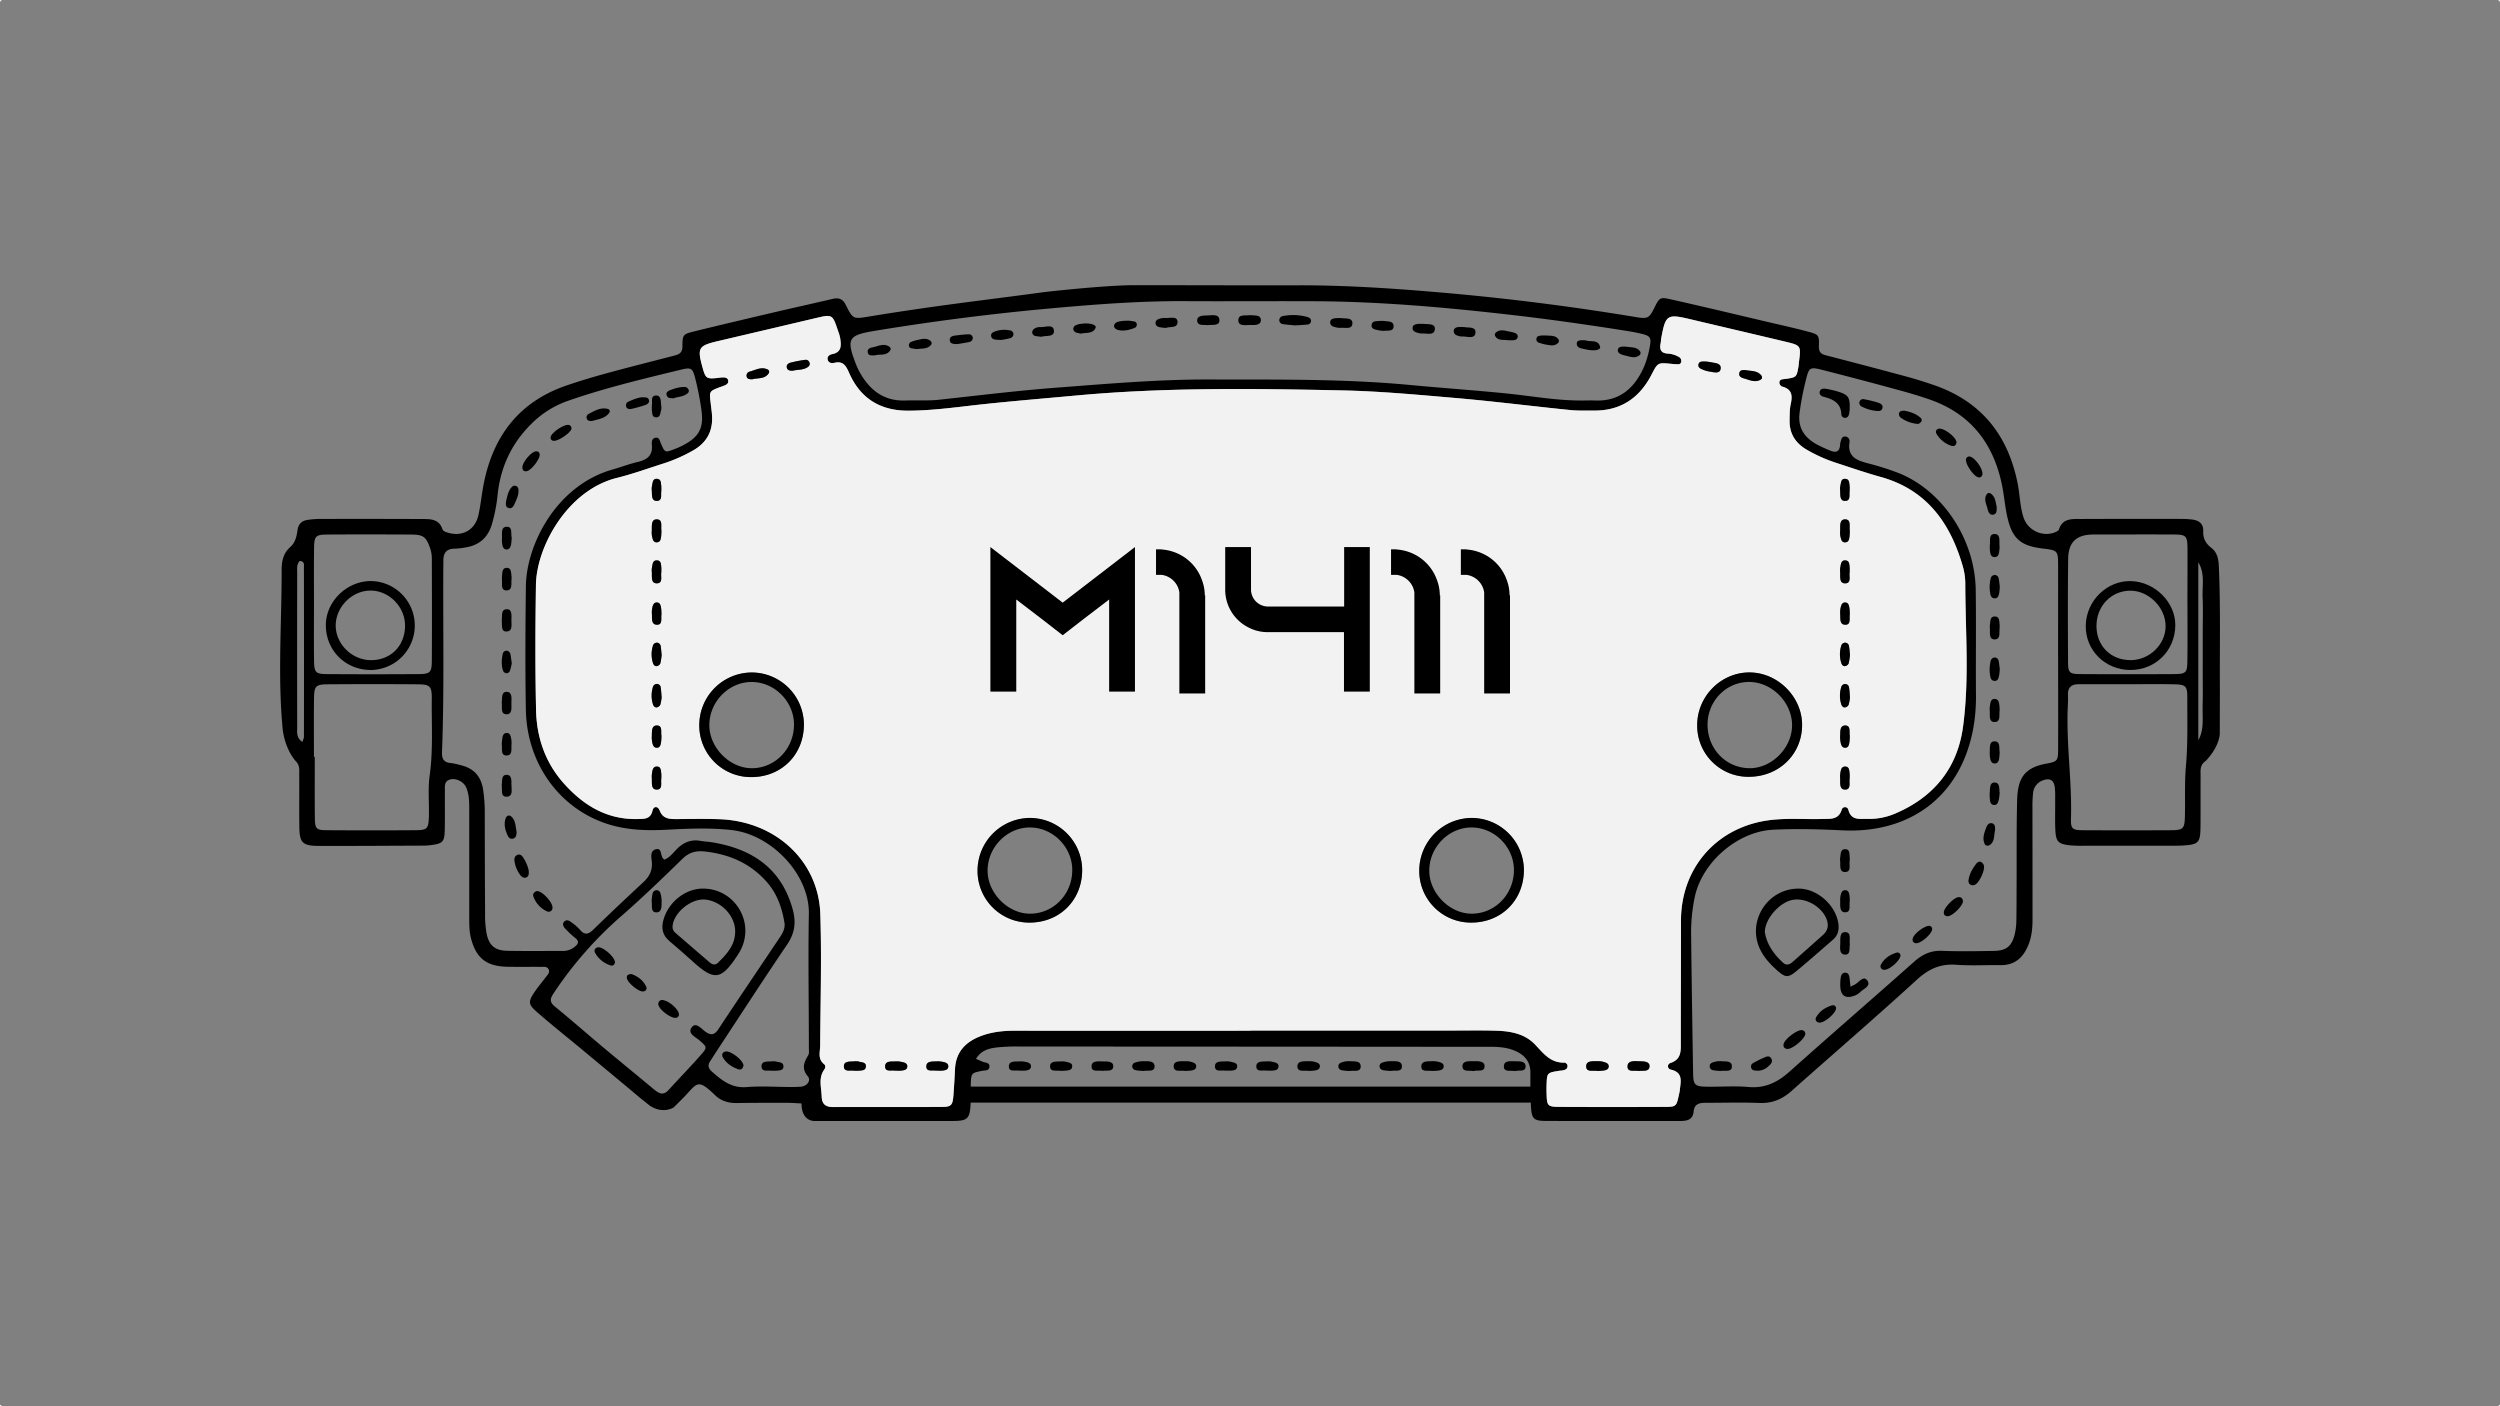 <svg xmlns="http://www.w3.org/2000/svg" viewBox="0 0 1920 1080"><rect x="0" y="0" width="1920" height="1080" fill="#808080" stroke="none"/><defs><style>.cls-1{fill:#f2f2f2;}</style></defs><g id="Capa_2" data-name="Capa 2"><g id="Capa_1-2" data-name="Capa 1"><path d="M1704.87,529.66c-.21-31.66.63-63.32-.82-95-.26-5.62-1.24-10.43-5.86-14-4.17-3.19-6.35-7.26-6.12-12.65.26-6.28-3.7-8.56-9.22-9.09-2.25-.21-4.51-.4-6.76-.4-26,0-52-.07-78,.06-6.68,0-14-.63-16.82,8-.29.86-1.56,1.58-2.54,2-9.63,4.26-21.28-1-24.64-11.11-2.75-8.31-2.78-17.09-4.43-25.59-7.25-37.46-27.91-63.59-64.49-76.17-7.12-2.46-14.33-4.7-21.6-6.67-19.64-5.31-39.32-10.46-59-15.58-4.08-1.07-7.89-1.4-7.66-7.54.32-8.76-.11-9-8.82-11.34-9.81-2.63-19.76-4.8-29.67-7.13-24.93-5.87-49.85-11.84-74.84-17.47-8.85-2-9.08-1.52-13.06,6.48-3.9,7.83-5,8.58-14,7.08q-70.25-11.67-141.17-18.13c-39.43-3.51-78.85-6.39-118.46-6.3-41.85.1-83.7-.09-125.54-.1-23.3,0-69.58,5.33-69.58,5.33-32.12,4.4-64.23,8.17-96.22,12.85-12.67,1.85-25.33,3.77-38,5.88-12.26,2-12.42,2.25-18-8.92-2.31-4.61-5.38-5.71-10.06-4.61-14.67,3.44-29.39,6.68-44.06,10.11-20.55,4.82-41.08,9.64-61.57,14.68-9.34,2.29-9.71,2.51-9.76,11.75,0,5.28-3,6.2-6.86,7.18-17.13,4.44-34.31,8.75-51.39,13.42-10.54,2.88-21,6-31.34,9.57-35.28,12.27-55.2,37.83-62.69,73.74-1.77,8.48-2.5,17.17-4.39,25.61-2.63,11.75-12.77,17.05-24.23,13.25-1.47-.48-2.94-1.09-3.47-2.62-2.74-7.92-9.51-7.6-15.89-7.63q-39.58-.17-79.17-.06a72,72,0,0,0-7.88.66c-4.66.53-7.6,2.92-8.27,7.78s-1.67,9.7-5.64,13.2c-5.24,4.63-6.58,10.67-6.57,17.35.06,41.1-3.15,82.51.87,123.2,2.15,15.79,10,23.87,10,23.87,3.21,3.27,2.61,6.72,2.64,9.81.09,13.57-.09,27.14.08,40.71.15,12.09,2.45,14.48,14.77,14.53,26.75.1,53.52-.11,80.27-.21a48.38,48.38,0,0,0,5.64-.35c9.52-1.18,10.81-2.43,11-12,.19-9.8,0-19.6.1-29.41.05-3.59-.82-7.93,4.38-9.12,4.47-1,10.16,1.85,12.05,6.39,2.21,5.32,2.28,11,2.27,16.69q0,41.83,0,83.67c0,5.27.05,10.54,1.45,15.71,4,14.93,11.82,21.1,27.69,21.44,8.65.19,17.33,0,26,.1,2.16,0,4.88-.48,5.92,2.13,1,2.44-1.06,4.18-2.39,5.94-2.94,3.92-6.15,7.64-8.85,11.73-4.5,6.84-4.51,9,1.79,14.54,11.33,9.93,23.14,19.3,34.74,28.92,15.07,12.52,30.18,25,45.17,37.61l7.07,5.66c10.46,6.91,18.49,1.34,18.49,1.34l7.3-7.3c11-11.29,10.58-15.37,24.64-1.83,4.59,4.4,10.28,5.92,16.62,5.83,12.81-.2,25.63-.18,38.45-.17,3.7,0,7.4.32,11.1.49,0,14.81,10.86,13.46,10.86,13.46H731.45c11.89,0,13.44-1.69,14-13.81,0-.1,0-.2,0-.3h430.2c0,.86.06,1.71.11,2.56.51,9.79,2,11.48,11.35,11.51,34.32.16,68.62,0,102.93.06,5.25,0,10.07-.65,10.66-7.27.57-6.28,4.91-6.72,9.73-6.71,13.57,0,27.17-.43,40.71.12,9.74.41,17.49-2.76,24.62-9.1,32.12-28.53,64.71-56.56,96.4-85.56,9.06-8.3,18.08-12.36,30.25-11.47,11.25.83,22.59.13,33.9.29,10.94.14,17.38-5.63,21.39-15.27,2.67-6.44,3.28-13.1,3.28-19.93q0-43-.06-85.95a88.15,88.15,0,0,1,.52-11.27,11.18,11.18,0,0,1,7.24-9.39c5.43-2.19,8.8-.42,9.42,5.46.45,4.11.23,8.28.27,12.42.05,6.8-.2,13.6.15,20.37.47,8.68,2.23,10.49,10.72,11.48a94.62,94.62,0,0,0,11.3.38q32.79,0,65.6,0c3,0,6,0,9-.11,13.59-.72,14.77-1.89,14.85-15.27.09-12.81,0-25.64.07-38.45,0-3.87-.76-8.21,4-11.33,11.23-12,10.74-21.38,10.74-21.38ZM233.42,565.91c0,1-.59,2-1.18,3.92-4.84-3.4-4-7.46-4-11.07q-.12-59.32,0-118.65c0-3.25-.58-6.77,2-9.32,3.93.41,3.16,3.2,3.16,5.17Q233.54,500.94,233.42,565.91ZM241.21,421c.13-9.36,1.18-10.42,10.5-10.48,21.06-.15,42.14-.1,63.2,0,10.25,0,12.32,1.5,15.58,11a24,24,0,0,1,1.15,7.74c.08,26,.16,51.92,0,77.88-.07,9.44-1.18,10.5-10.44,10.57q-35,.24-70,0c-8.67-.06-9.85-1.23-10-9.81-.23-14.67-.07-29.35-.07-44C241.15,449.61,241,435.31,241.21,421ZM330,595.44c-1.43,10.35-.34,21-.62,31.56-.26,9.51-1.17,10.54-10.4,10.6q-33.86.24-67.72,0c-8.61-.06-9.37-1-9.46-10.09-.16-15.41-.05-30.84-.05-46.26h-.64c0-15-.16-30.1.06-45.14.13-9.21,1.36-10.48,10.58-10.56q34.41-.27,68.85,0c9.7.07,11.1,1.36,11,11.3C331.38,556.37,332.72,575.9,330,595.44ZM672,254.05q67.46-11.12,135.54-17.27c34.12-3.07,68.32-5.69,102.64-5.49,33.17.19,66.34-.1,99.5.06,52,.25,103.78,5,155.42,11,28.8,3.4,57.49,7.52,86.12,12.09,2.6.41,5.18.94,7.76,1.51,8.65,1.89,9.56,3,7.89,11.2a71.56,71.56,0,0,1-4.06,14.09c-7.2,16.55-18.7,27.2-38.06,26.35-3-.14-6,0-9,0-19.67.21-39-3.41-58.45-5.38-24.72-2.51-49.51-4.19-74.23-6.53-51.51-4.87-103.11-4.08-154.7-4.23-39.22-.1-78.22,3.35-117.27,6.3-30.06,2.28-59.93,6-89.85,9.24-8.58.94-17.33.3-26,.6-16.22.55-27-7.71-34.66-21.11a52.27,52.27,0,0,1-3.37-7.14C649.81,259.94,651.45,257.45,672,254.05ZM538.62,809.77c-8.18,9.34-16.85,18.24-25.23,27.42-4.38,4.8-7.93,2.13-11.61-.93-13-10.83-26.17-21.56-39.16-32.43-12.12-10.17-24-20.64-36.25-30.61-4.2-3.42-4.22-5.82-1.3-10.2a293.65,293.65,0,0,1,51.87-59.28c16.18-14.08,31.63-29,47-44,5.38-5.24,10.48-6.65,18.1-5.72,18.4,2.24,34,9,46.47,22.89,8.39,9.35,12.22,20.56,14.09,32.65.21,4.07-1.68,7.33-3.8,10.49-15.73,23.46-31.56,46.87-47.13,70.43-3.08,4.66-5.87,4.8-10.11,1.71-3.06-2.24-7.17-7.55-10.35-3.16-3.43,4.77,3,7.35,6.13,10.11C542.89,804,543.33,804.4,538.62,809.77Zm81.9,17c2.34,2.81-.33,7.3-5.25,7.77-2.63.25-5.28.27-7.9.27-11.32,0-22.7-.86-33.92.07-11.62,1-19.13-5.2-26.82-12-2.72-2.43-3.23-4.84-1.22-7.88,1.89-2.83,3.66-5.72,5.53-8.55,17.82-27.08,35.43-54.3,53.63-81.12,5.83-8.59,6.93-17,4.28-26.73-8.64-31.67-31.1-46.62-61.88-51.69-3-.49-6-.6-9-1.12-6.88-1.23-12.51.9-17.51,5.68-3.21,3.05-5.76,7-10.13,8.69-3.7-1.67-1.35-9-6.27-8-5.41,1.1-3.6,6.86-3.4,10.58.33,6.3-2.19,10.72-6.58,14.8-13,12.07-25.9,24.19-38.57,36.56-3.88,3.78-6.7,4-10.19-.13a34.7,34.7,0,0,0-5.92-5.22c-1.75-1.33-3.92-3.06-6-1s-.47,4.24,1.08,5.86a81.18,81.18,0,0,0,7.47,6.9c2.85,2.35,2.36,4.25-.22,6.34a14.2,14.2,0,0,1-9.3,3.49c-14.33-.06-28.66.17-43-.14-9.23-.2-13.83-4-15.71-13.16a81,81,0,0,1-1.17-15.74c-.18-26-.21-52-.25-78A112.56,112.56,0,0,0,371,606.3c-1.56-10.13-7.21-16.29-17.11-18.63a52.47,52.47,0,0,0-7.73-1.65c-5.37-.42-6.89-3.36-6.7-8.33,1.81-47.45.69-94.93,1-142.41,0-1.51.09-3,.05-4.52-.11-5.84,2.21-9.33,8.56-9.36a54.92,54.92,0,0,0,7.86-.86c10.78-1.56,17.78-7.45,20.87-18a124.45,124.45,0,0,0,4.32-22.15c2.12-21,10.34-39.15,25.31-54.2A74,74,0,0,1,435.74,308c28.51-10,57.85-16.93,87.13-24.07,8-1.95,9.06-1.29,11.09,6.78a214.82,214.82,0,0,1,4.91,25.5c1.57,12.78-2.39,19.55-14,25.63a61.31,61.31,0,0,1-7.22,3.22c-7,2.66-7,2.62-10.16-4.71-.86-2-1.21-4.83-4.26-4.13-2.76.64-2.79,3.5-2.59,5.58.76,8.17-3.8,11.32-10.91,13-6.58,1.56-13,4-19.48,5.85-43,12.28-66,57.58-66.38,89.62-.35,31.67-.57,63.35,0,95,.8,41.2,25.81,75.85,63.11,87.68,14.61,4.64,29.83,5.09,45.26,4.27,16.52-.89,33.31-1.57,49.7.27,30.27,3.37,59.83,33.76,59.27,64.48-.64,34.29,0,68.61,0,102.91,0,1.88.36,4.14-.51,5.57C617.45,816,615.33,820.59,620.52,826.78Zm554.82,7.73H745.55c0-.7,0-1.42,0-2.12.36-8.27.47-8.33,8.8-10,2.13-.43,5.11.08,5.51-2.75.54-3.85-3.25-3.3-5.42-4.3-1.34-.62-2.68-1.16-4.86-2.09,3.92-6.75,10.16-8.12,16.35-8.85a153.19,153.19,0,0,1,18.07-.65q177,.06,354,.22c8.26,0,16.58-.48,24.57,2.67,8.2,3.25,13,8.56,12.79,17.85C1175.33,827.82,1175.32,831.16,1175.34,834.51ZM1291,707.12c0,30.93-.14,61.85-.14,92.77,0,6.86.75,13.72-8,16.56a2.59,2.59,0,0,0,.15,5c10.06,2.23,7.68,9.44,7.07,16.06a29.74,29.74,0,0,1-.67,3.33c-1.88,8.9-2.05,9.26-11,9.3q-40.16.17-80.31,0c-9.6,0-10.08-.73-10.31-10.42-.06-2.27-.06-4.53,0-6.79.35-8.93.42-9,9.51-10.49,1.11-.2,2.28-.12,3.35-.42,1.43-.4,3-.87,3.19-2.72a2.68,2.68,0,0,0-2.46-3.17c-10.84.31-16.17-7.39-22.76-14.19-7.67-7.92-18.44-10-29.19-10.3-10.92-.36-21.86-.15-32.8-.15H960.51v.14q-90.5,0-181,0c-9.14,0-18,.91-26.62,4.26-11.51,4.5-18.81,12.21-19.43,25.17q-.48,10.15-1.24,20.29c-.56,7.38-1.58,8.76-8.76,8.81-27.92.18-55.81,0-83.72.1-5.52,0-8.5-2.23-8.66-7.92-.2-7-2.75-14.26,1.95-20.85,1-1.35,1.15-3.16-.07-4.12-5.2-4.11-3.08-9.49-3.05-14.65.21-33.55,1.19-67.15.1-100.66-1.32-41-34.57-71.46-77.71-72.91-10.92-.37-21.86-.15-32.81-.08-5.49,0-10.43-.24-12.85-6.63-1.26-3.31-4.59-3.6-5.47.12-1.6,6.73-6.36,6.34-11.33,6.47-23.78.61-41.95-10.58-57-27.59-14.12-15.9-20.66-35.18-21.11-56.06-.7-32-.57-64.1-.09-96.14.43-29.26,24.13-72.77,62.26-82.21,12-3,23.79-7.25,35.63-11.06a120.12,120.12,0,0,0,22.75-10c10.61-6,15.46-15.05,14.61-27.16-.25-3.38-.75-6.73-1.13-10.11-.94-8.13-.83-8.31,7.13-11.37a40.93,40.93,0,0,0,4.22-1.56c1.33-.69,2.49-1.71,2.22-3.5s-1.86-2.31-3.31-2.43a24.35,24.35,0,0,0-4.48.38c-8.84.94-9.55.48-11.83-7.63-4.32-15.48-3.39-17.09,11.83-20.66q37.44-8.78,74.83-17.6c13-3.07,13-3.12,17.36,9.93a30.92,30.92,0,0,1,1.58,5.41c.76,5.4,1.38,10.79-6.1,12.26-1.79.35-3.78,1.54-3.57,3.73.29,2.93,3,3.55,5.11,3,6.87-1.71,9.09,2.33,11.43,7.67,8.65,19.67,23.92,29.13,45.49,29.06,19.67-.06,39.06-3,58.52-5.08,23.6-2.48,47.23-4.45,70.87-6.62,67.72-6.22,135.57-5.33,203.4-3.89,29,.61,57.88,3.31,86.79,5.79,29.65,2.55,59.17,6.3,88.77,9.31,6,.6,12,.35,18.08.4,20.64.21,35.06-9.59,44.36-27.63,4.78-9.27,4.81-9.24,14.94-8.28,1.87.17,3.73.35,5.61.34a2.2,2.2,0,0,0,2.27-2.08,4,4,0,0,0-1-3,18.71,18.71,0,0,0-9.55-3.11c-5.22-.42-6.18-3.31-5.33-7.73.28-1.47.3-3,.57-4.48,3.27-17.59,4.53-18.37,22.07-14.22,24.21,5.73,48.43,11.38,72.63,17.15,12.63,3,12.61,3.1,11,15.6-.15,1.12-.19,2.26-.37,3.37-1.37,8.44-1.52,8.62-10.44,9.81-1.91.25-4,.16-4.24,2.6a3.36,3.36,0,0,0,2.55,3.35c7.3,2.09,7.55,7.06,6.16,13.34-.88,4-.79,8.23-.87,12.36-.22,10,4.29,17.34,12.74,22.41a116.07,116.07,0,0,0,23.72,10.58c11.1,3.63,22.17,7.45,33.42,10.57,35,9.71,53.26,34.85,62.91,67.91a48.82,48.82,0,0,1,2.14,13.38c0,36.92,3.23,74-1.76,110.7-4.35,32.05-22.73,54.28-52.64,66.82a50.68,50.68,0,0,1-21,3.87c-5.89-.13-12.27,1.34-14.42-7.07a2.63,2.63,0,0,0-5.1.06c-2.51,7.86-8.71,6.89-14.7,7.06-14.68.44-29.39-1-44,1.39C1317,636.85,1291,667.67,1291,707.12Zm289.64-203.28h0c0,23.76.1,47.5,0,71.25-.06,9.1-.35,9.8-9,11.36-17.77,3.23-22.09,12.12-22.5,28.64-.52,21.09-.3,42.21-.39,63.32-.05,9.42,0,18.85-.17,28.27a49.69,49.69,0,0,1-1.35,11.17c-2.41,9.15-6.5,12.32-16.16,12.45-13.19.21-26.41.46-39.58-.06-8.58-.34-15,2.68-21.31,8.26-31.83,28.29-64.06,56.12-95.81,84.51-9.2,8.23-18.74,12.91-31.47,11.81-10.84-1-21.84,0-32.77-.25-8.45-.18-9.67-1.51-9.82-10.13-.57-35-1.14-70.06-1.51-105.1a132.39,132.39,0,0,1,3-31.43c6.11-26.39,33-49.4,60.08-50.7,17.62-.86,35.31-.38,53,.5,49.6,2.46,90.05-23.61,100.46-77.57a136.94,136.94,0,0,0,2.2-27c-.21-26.75.21-53.52-.19-80.29-.56-38.94-25.87-76.69-59.94-89.83a207.49,207.49,0,0,0-22.62-7.13c-8.61-2.24-16.06-4.92-14.38-16.2a3.64,3.64,0,0,0-2.72-4.38c-3.13-.56-3.51,2.08-4.18,4.18a9.18,9.18,0,0,0-.34,2.23c-.37,5.46-3.39,6.16-7.74,4.27a112.08,112.08,0,0,1-10.25-4.73c-9.33-5.22-14.53-12.59-13.13-24a209.09,209.09,0,0,1,4.63-24.4c2.68-11,3-11.28,13.59-8.58q28.47,7.25,56.82,15c8.36,2.26,16.69,4.69,24.87,7.54,31.41,10.89,49,33.71,55.55,65.62,1.68,8.1,2.29,16.43,4.09,24.5,3.7,16.6,10.16,22.22,26.76,24.27,12.12,1.48,12.23,1.48,12.27,13.66C1580.66,457.86,1580.61,480.85,1580.61,503.84Zm98.15,84.86c-1.12,12.35-.48,24.85-.76,37.27-.24,10.79-1,11.61-11.69,11.65q-32.79.17-65.57,0c-9.32,0-10.51-.8-10.25-9.26.86-29-3.87-57.87-2.4-86.89.13-2.62.14-5.27.07-7.91-.19-5.8,2.86-8.1,8.36-8.08,10.55,0,21.1,0,31.64,0h5.66v0c12.06,0,24.12-.18,36.18.07,8.52.18,9.83,1.39,9.82,10C1679.8,553.31,1680.36,571,1678.76,588.7Zm1.18-125.35h0c0,14.67.15,29.35-.06,44-.12,9.42-1,10.29-10.52,10.35q-35.58.21-71.13,0c-9,0-10-.94-10-9.58-.14-26.33-.24-52.68.1-79,.16-13,6.53-18.62,19.64-18.64,20.32,0,40.64-.1,61,0,10.06.06,10.88.89,11,11C1680.08,435.49,1679.94,449.42,1679.94,463.35Zm11.66,78.8c-.28,8.85,1.35,18-3.33,26.36V431.84c5.25,8.62,2.92,17.91,3.31,26.9.41,9.38.09,18.79.09,28.18V514C1691.67,523.37,1691.89,532.77,1691.6,542.15Z"/><path class="cls-1" d="M1509.31,447.57a48.82,48.82,0,0,0-2.14-13.38c-9.65-33.06-27.89-58.2-62.91-67.91-11.25-3.12-22.32-6.94-33.42-10.57a116.07,116.07,0,0,1-23.72-10.58c-8.45-5.07-13-12.44-12.74-22.41.08-4.13,0-8.38.87-12.36,1.39-6.28,1.14-11.25-6.16-13.34a3.36,3.36,0,0,1-2.55-3.35c.22-2.44,2.33-2.35,4.24-2.6,8.92-1.19,9.07-1.37,10.44-9.81.18-1.11.22-2.25.37-3.37,1.63-12.5,1.65-12.59-11-15.6-24.2-5.77-48.42-11.42-72.63-17.15-17.54-4.15-18.8-3.37-22.07,14.22-.27,1.48-.29,3-.57,4.48-.85,4.42.11,7.31,5.33,7.73a18.71,18.71,0,0,1,9.55,3.11,4,4,0,0,1,1,3,2.2,2.2,0,0,1-2.27,2.08c-1.88,0-3.74-.17-5.61-.34-10.13-1-10.16-1-14.94,8.28-9.3,18-23.72,27.84-44.36,27.63-6-.05-12.11.2-18.08-.4-29.6-3-59.12-6.76-88.77-9.31-28.91-2.48-57.82-5.18-86.79-5.79-67.83-1.44-135.68-2.33-203.4,3.89-23.64,2.17-47.27,4.14-70.87,6.62-19.46,2.05-38.85,5-58.52,5.08-21.57.07-36.84-9.39-45.49-29.06-2.34-5.34-4.56-9.38-11.43-7.67-2.15.54-4.82-.08-5.11-3-.21-2.19,1.78-3.38,3.57-3.73,7.48-1.47,6.86-6.86,6.1-12.26a30.92,30.92,0,0,0-1.58-5.41c-4.37-13.05-4.37-13-17.36-9.93q-37.4,8.83-74.83,17.6c-15.22,3.57-16.15,5.18-11.83,20.66,2.28,8.11,3,8.57,11.83,7.63a24.35,24.35,0,0,1,4.48-.38c1.45.12,3,.53,3.31,2.43s-.89,2.81-2.22,3.5a40.93,40.93,0,0,1-4.22,1.56c-8,3.06-8.07,3.24-7.13,11.37.38,3.38.88,6.73,1.13,10.11.85,12.11-4,21.12-14.61,27.16a120.12,120.12,0,0,1-22.75,10C497.64,359.74,485.9,364,473.85,367c-38.13,9.44-61.83,52.95-62.26,82.21-.48,32-.61,64.11.09,96.14.45,20.88,7,40.16,21.11,56.06,15.09,17,33.26,28.2,57,27.59,5-.13,9.73.26,11.33-6.47.88-3.72,4.21-3.43,5.47-.12,2.42,6.39,7.36,6.66,12.85,6.63,10.95-.07,21.89-.29,32.81.08C595.43,630.56,628.68,661,630,702c1.09,33.51.11,67.11-.1,100.66,0,5.16-2.15,10.54,3.05,14.65,1.22,1,1,2.77.07,4.12-4.7,6.59-2.15,13.81-1.95,20.85.16,5.69,3.14,7.94,8.66,7.92,27.91-.07,55.8.08,83.72-.1,7.18,0,8.2-1.43,8.76-8.81q.75-10.14,1.24-20.29c.62-13,7.92-20.67,19.43-25.17,8.57-3.35,17.48-4.27,26.62-4.26q90.51.12,181,0v-.14h156.11c10.94,0,21.88-.21,32.8.15,10.75.34,21.52,2.38,29.19,10.3,6.59,6.8,11.92,14.5,22.76,14.19a2.68,2.68,0,0,1,2.46,3.17c-.23,1.85-1.76,2.32-3.19,2.72-1.07.3-2.24.22-3.35.42-9.09,1.49-9.16,1.56-9.51,10.49-.08,2.26-.08,4.52,0,6.79.23,9.69.71,10.38,10.31,10.42q40.14.2,80.31,0c8.95,0,9.12-.4,11-9.3a29.74,29.74,0,0,0,.67-3.33c.61-6.62,3-13.83-7.07-16.06a2.59,2.59,0,0,1-.15-5c8.75-2.84,8-9.7,8-16.56,0-30.92.15-61.84.14-92.77,0-39.45,26-70.27,64.72-76.72,14.64-2.43,29.35-.95,44-1.39,6-.17,12.19.8,14.7-7.06a2.63,2.63,0,0,1,5.1-.06c2.15,8.41,8.53,6.94,14.42,7.07a50.68,50.68,0,0,0,21-3.87c29.91-12.54,48.29-34.77,52.64-66.82C1512.54,521.54,1509.36,484.49,1509.31,447.57ZM504.78,479.78c-5,.1-3.81-5.18-4.15-8.6a16.3,16.3,0,0,1,.36-4.39c.33-1.86,1.05-3.93,3.1-4.08,2.86-.21,3.35,2.28,3.66,4.49.2,1.46.2,2.95.28,4.42C507.46,474.64,509.11,479.69,504.78,479.78ZM508,407.66c-.09,1.61-.09,3.09-.27,4.55-.23,1.85-.58,3.88-2.79,4.24-3,.49-3.58-1.93-4.06-4.08a15.1,15.1,0,0,1-.34-4.39c.28-3.51-.85-9.05,3.74-9.11C509.39,398.8,507.33,404.47,508,407.66Zm-7.28-34.54c.56-2.42.41-5.86,4.2-5.33,2.75.37,2.64,3.25,2.9,5.43a41.47,41.47,0,0,1,0,4.15c-.46,2.32,1.09,7.38-3.57,7.33-4.3-.06-3.43-5-3.74-8.21A10.58,10.58,0,0,1,500.76,373.12Zm0,62.53c.49-2.47.53-5.7,4.21-5.27,2.8.34,2.69,3.11,2.92,5.27.11,1.11,0,2.23,0,4.12-.63,2.52,1.63,8.23-3.52,8.23-4.77,0-3.44-5.55-3.8-9A11.57,11.57,0,0,1,500.75,435.65Zm7.14,162.61c-.57,2.54,1.45,8.25-3.63,8.13-4.61-.1-3.36-5.64-3.68-9.15a14.26,14.26,0,0,1,.17-3.32c.32-2.21.65-4.94,3.24-5.18,3.64-.35,3.6,2.88,3.88,5.41C508,595.25,507.89,596.37,507.89,598.26Zm-.14-28.55c-.32,2.24-.73,4.82-3.74,4.52-2.1-.23-2.73-2.38-3.07-4.26a18.86,18.86,0,0,1-.34-4.49c.23-3.26-.48-8.16,3.72-8.3,4.76-.13,3.09,5,3.71,8C508,566.71,508,568.23,507.75,569.71Zm-.62-28.54a3.8,3.8,0,0,1-2.32,2c-1.67.49-2.79-.69-3.3-2.15a22,22,0,0,1-.14-13.07,3.21,3.21,0,0,1,3.07-2.68,3,3,0,0,1,3,2.77c.39,2.53.51,5.13.72,7.59A33.23,33.23,0,0,1,507.13,541.17Zm0-31.7a3.67,3.67,0,0,1-2.28,2c-1.69.52-2.82-.68-3.32-2.13a22.06,22.06,0,0,1-.18-13.07,3.24,3.24,0,0,1,3.07-2.7,3.07,3.07,0,0,1,3,2.75c.38,2.17.48,4.39.72,6.8A47.6,47.6,0,0,1,507.13,509.47Zm68.61-224.06c4.52-1.21,8.9-4,13.82-1.63a1.93,1.93,0,0,1,.86,2.81c-3.09,4.81-8.5,3.48-12.59,4.7-2.3,0-4.24-.19-4.46-2.58A3.09,3.09,0,0,1,575.74,285.41Zm1.68,311.39a39.64,39.64,0,0,1-40.36-39.91,40.16,40.16,0,1,1,80.32-.24C617.27,579.55,600.27,596.63,577.42,596.8Zm42.36-314.52c-3.37,2-7.31,1.5-10.85,2.41-2,0-4,0-4.61-2.29s1.29-3.48,3.06-3.95a98.16,98.16,0,0,1,11-2.09,3,3,0,0,1,3.37,2.33C622.22,280.48,621.1,281.53,619.78,282.28Zm45.16,537.24c-.41,2.78-3.28,2.54-5.45,2.77-1.11.11-2.24,0-4,0-2.37-.51-7.45,1.28-7.37-3.45.07-4.21,5-3.41,8.2-3.74a9.37,9.37,0,0,1,3.34.22C662,816,665.51,815.73,664.94,819.52Zm27.18,2.7c-1.47.15-3,0-5.4,0-2.06-.49-7.19,1.36-6.92-3.54.23-4.16,5.12-3.3,8.34-3.54a17.75,17.75,0,0,1,4.45.45c1.87.35,4.07,1,4.2,3C697,821.61,694.38,822,692.12,822.22Zm31.57,0c-1.47.13-3,0-5.29,0-2.12-.52-7.21,1.31-6.95-3.52.21-4.07,5.07-3.34,8.28-3.58a18,18,0,0,1,4.42.42c1.86.34,4,1,4.13,3.07C728.47,821.56,726,822,723.69,822.22Zm67.44-113.68a39.64,39.64,0,0,1-40.36-39.91,40.16,40.16,0,1,1,80.32-.24C831,691.28,814,708.36,791.13,708.54Zm339.2,0A39.64,39.64,0,0,1,1090,668.63a40.16,40.16,0,1,1,80.32-.24C1170.18,691.28,1153.18,708.36,1130.33,708.54Zm101.2,113.63c-1.46.21-3,.24-4.53.35-3.18-.8-8.91,1.44-8.76-3.79.12-4.49,5.61-3.57,9.19-3.73a14.32,14.32,0,0,1,4.38.62c1.75.5,3.77,1.21,3.68,3.45S1233.42,821.91,1231.53,822.17Zm35.29-3c-.31,4.21-5.16,2.83-8.43,3.34-3-.84-8.79,1.52-8.43-3.91.28-4.3,5.73-3.68,9.29-3.55C1262.37,815.16,1267.14,815,1266.82,819.17Zm69.08-533c.67-2.14,2.82-2,5.09-1.84,3.89.81,8.73.14,11.82,4.24a2,2,0,0,1-.47,2.92c-4.4,2.66-8.63.34-12.84-.8C1337.3,290.07,1335,289,1335.9,286.13Zm-31.42-6.49c.63-2.34,2.81-2,4.61-2.05a30.79,30.79,0,0,1,4.43.48c3.4.83,8.83.58,7.86,5.51-.74,3.77-5.57,2.14-8.71,1.72a23.14,23.14,0,0,1-5.32-1.62C1305.59,283,1303.86,281.91,1304.48,279.64Zm38.15,316.93A39.24,39.24,0,0,1,1303.45,557c0-22.54,18.82-41.12,41.13-40.52,21.24.56,39.36,19,39.43,40.14C1384.08,579.37,1366,596.8,1342.63,596.57Zm74.79-116.79c-5,.1-3.81-5.18-4.16-8.6a16.3,16.3,0,0,1,.36-4.39c.34-1.86,1.05-3.93,3.1-4.08,2.86-.21,3.35,2.28,3.66,4.49.2,1.46.2,2.95.29,4.42C1420.09,474.64,1421.75,479.69,1417.42,479.78Zm3.25-72.12c-.09,1.61-.09,3.09-.27,4.55-.23,1.85-.57,3.88-2.77,4.24-3,.49-3.6-1.93-4.08-4.08a14.76,14.76,0,0,1-.33-4.39c.28-3.51-.86-9.05,3.73-9.11C1422,398.8,1420,404.47,1420.67,407.66Zm-7.28-34.54c.57-2.42.42-5.86,4.2-5.33,2.75.37,2.64,3.25,2.91,5.43.13,1.11,0,2.25,0,4.15-.46,2.32,1.09,7.38-3.56,7.33-4.31-.06-3.44-5-3.74-8.21A10.88,10.88,0,0,1,1413.39,373.12Zm0,62.53c.5-2.47.55-5.7,4.21-5.27,2.8.34,2.7,3.11,2.92,5.27.12,1.11,0,2.23,0,4.12-.64,2.52,1.64,8.23-3.51,8.23-4.79,0-3.46-5.55-3.82-9A11.57,11.57,0,0,1,1413.38,435.65Zm7.14,162.61c-.57,2.54,1.45,8.25-3.63,8.13-4.61-.1-3.36-5.64-3.68-9.15a14.26,14.26,0,0,1,.17-3.32c.32-2.21.65-4.94,3.24-5.18,3.65-.35,3.6,2.88,3.88,5.41C1420.63,595.25,1420.52,596.37,1420.52,598.26Zm-.14-28.55c-.32,2.24-.73,4.82-3.74,4.52-2.1-.23-2.73-2.38-3.05-4.26a18.87,18.87,0,0,1-.36-4.49c.24-3.26-.48-8.16,3.72-8.3,4.76-.13,3.09,5,3.72,8C1420.58,566.71,1420.59,568.23,1420.38,569.71Zm-.61-28.54a3.83,3.83,0,0,1-2.31,2c-1.69.49-2.81-.69-3.32-2.15A22.06,22.06,0,0,1,1414,528a3.22,3.22,0,0,1,3.08-2.68,3.06,3.06,0,0,1,3,2.77c.4,2.53.5,5.13.72,7.59A35.41,35.41,0,0,1,1419.77,541.17Zm0-31.7a3.71,3.71,0,0,1-2.29,2c-1.69.52-2.81-.68-3.32-2.13a22.06,22.06,0,0,1-.18-13.07,3.24,3.24,0,0,1,3.07-2.7,3.07,3.07,0,0,1,3,2.75c.38,2.17.49,4.39.73,6.8A51.09,51.09,0,0,1,1419.77,509.47Z"/><path d="M1266.82,819.17c-.31,4.21-5.16,2.83-8.43,3.34-3-.84-8.79,1.52-8.43-3.91.28-4.3,5.73-3.68,9.29-3.55C1262.37,815.16,1267.14,815,1266.82,819.17Z"/><path d="M728.28,818.63c.19,2.93-2.32,3.37-4.59,3.59-1.47.13-3,0-5.29,0-2.12-.52-7.21,1.31-6.95-3.52.21-4.07,5.07-3.34,8.28-3.58a18,18,0,0,1,4.42.42C726,815.9,728.14,816.55,728.28,818.63Z"/><path d="M692.12,822.22c-1.47.15-3,0-5.4,0-2.06-.49-7.19,1.36-6.92-3.54.23-4.16,5.12-3.3,8.34-3.54a17.75,17.75,0,0,1,4.45.45c1.87.35,4.07,1,4.2,3C697,821.61,694.38,822,692.12,822.22Z"/><path d="M664.94,819.52c-.41,2.78-3.28,2.54-5.45,2.77-1.11.11-2.24,0-4,0-2.37-.51-7.45,1.28-7.37-3.45.07-4.21,5-3.41,8.2-3.74a9.37,9.37,0,0,1,3.34.22C662,816,665.51,815.73,664.94,819.52Z"/><path d="M1235.49,819.07c-.1,2.23-2.07,2.84-4,3.1-1.46.21-3,.24-4.53.35-3.18-.8-8.91,1.44-8.76-3.79.12-4.49,5.61-3.57,9.19-3.73a14.32,14.32,0,0,1,4.38.62C1233.56,816.12,1235.58,816.83,1235.49,819.07Z"/><path d="M1352.34,291.45c-4.4,2.66-8.63.34-12.84-.8-2.2-.58-4.5-1.65-3.6-4.52.67-2.14,2.82-2,5.09-1.84,3.89.81,8.73.14,11.82,4.24A2,2,0,0,1,1352.34,291.45Z"/><path d="M619.78,282.28c-3.37,2-7.31,1.5-10.85,2.41-2,0-4,0-4.61-2.29s1.29-3.48,3.06-3.95a98.16,98.16,0,0,1,11-2.09,3,3,0,0,1,3.37,2.33C622.22,280.48,621.1,281.53,619.78,282.28Z"/><path d="M1420.78,535.63a35.41,35.41,0,0,1-1,5.54,3.83,3.83,0,0,1-2.31,2c-1.69.49-2.81-.69-3.32-2.15A22.06,22.06,0,0,1,1414,528a3.22,3.22,0,0,1,3.08-2.68,3.06,3.06,0,0,1,3,2.77C1420.46,530.57,1420.56,533.17,1420.78,535.63Z"/><path d="M1420.67,407.66c-.09,1.61-.09,3.09-.27,4.55-.23,1.85-.57,3.88-2.77,4.24-3,.49-3.6-1.93-4.08-4.08a14.76,14.76,0,0,1-.33-4.39c.28-3.51-.86-9.05,3.73-9.11C1422,398.8,1420,404.47,1420.67,407.66Z"/><path d="M1417.42,479.78c-5,.1-3.81-5.18-4.16-8.6a16.3,16.3,0,0,1,.36-4.39c.34-1.86,1.05-3.93,3.1-4.08,2.86-.21,3.35,2.28,3.66,4.49.2,1.46.2,2.95.29,4.42C1420.09,474.64,1421.75,479.69,1417.42,479.78Z"/><path d="M1420.52,598.26c-.57,2.54,1.45,8.25-3.63,8.13-4.61-.1-3.36-5.64-3.68-9.15a14.26,14.26,0,0,1,.17-3.32c.32-2.21.65-4.94,3.24-5.18,3.65-.35,3.6,2.88,3.88,5.41C1420.63,595.25,1420.52,596.37,1420.52,598.26Z"/><path d="M1420.78,503.13a51.09,51.09,0,0,1-1,6.34,3.71,3.71,0,0,1-2.29,2c-1.69.52-2.81-.68-3.32-2.13a22.06,22.06,0,0,1-.18-13.07,3.24,3.24,0,0,1,3.07-2.7,3.07,3.07,0,0,1,3,2.75C1420.43,498.5,1420.54,500.72,1420.78,503.13Z"/><path d="M1420.54,439.77c-.64,2.52,1.64,8.23-3.51,8.23-4.79,0-3.46-5.55-3.82-9a11.57,11.57,0,0,1,.17-3.32c.5-2.47.55-5.7,4.21-5.27,2.8.34,2.7,3.11,2.92,5.27C1420.63,436.76,1420.54,437.88,1420.54,439.77Z"/><path d="M1420.67,565.15c-.09,1.56-.08,3.08-.29,4.56-.32,2.24-.73,4.82-3.74,4.52-2.1-.23-2.73-2.38-3.05-4.26a18.87,18.87,0,0,1-.36-4.49c.24-3.26-.48-8.16,3.72-8.3C1421.71,557.05,1420,562.14,1420.67,565.15Z"/><path d="M1420.52,377.37c-.46,2.32,1.09,7.38-3.56,7.33-4.31-.06-3.44-5-3.74-8.21a10.88,10.88,0,0,1,.17-3.37c.57-2.42.42-5.86,4.2-5.33,2.75.37,2.64,3.25,2.91,5.43C1420.63,374.33,1420.52,375.47,1420.52,377.37Z"/><path d="M508.14,535.63a33.23,33.23,0,0,1-1,5.54,3.8,3.8,0,0,1-2.32,2c-1.67.49-2.79-.69-3.3-2.15a22,22,0,0,1-.14-13.07,3.21,3.21,0,0,1,3.07-2.68,3,3,0,0,1,3,2.77C507.81,530.57,507.93,533.17,508.14,535.63Z"/><path d="M508,407.66c-.09,1.61-.09,3.09-.27,4.55-.23,1.85-.58,3.88-2.79,4.24-3,.49-3.58-1.93-4.06-4.08a15.1,15.1,0,0,1-.34-4.39c.28-3.51-.85-9.05,3.74-9.11C509.39,398.8,507.33,404.47,508,407.66Z"/><path d="M504.78,479.78c-5,.1-3.81-5.18-4.15-8.6a16.3,16.3,0,0,1,.36-4.39c.33-1.86,1.05-3.93,3.1-4.08,2.86-.21,3.35,2.28,3.66,4.49.2,1.46.2,2.95.28,4.42C507.46,474.64,509.11,479.69,504.78,479.78Z"/><path d="M507.89,598.26c-.57,2.54,1.45,8.25-3.63,8.13-4.61-.1-3.36-5.64-3.68-9.15a14.26,14.26,0,0,1,.17-3.32c.32-2.21.65-4.94,3.24-5.18,3.64-.35,3.6,2.88,3.88,5.41C508,595.25,507.89,596.37,507.89,598.26Z"/><path d="M508.14,503.13a47.6,47.6,0,0,1-1,6.34,3.67,3.67,0,0,1-2.28,2c-1.69.52-2.82-.68-3.32-2.13a22.06,22.06,0,0,1-.18-13.07,3.24,3.24,0,0,1,3.07-2.7,3.07,3.07,0,0,1,3,2.75C507.8,498.5,507.9,500.72,508.14,503.13Z"/><path d="M507.9,439.77c-.63,2.52,1.63,8.23-3.52,8.23-4.77,0-3.44-5.55-3.8-9a11.57,11.57,0,0,1,.17-3.32c.49-2.47.53-5.7,4.21-5.27,2.8.34,2.69,3.11,2.92,5.27C508,436.76,507.9,437.88,507.9,439.77Z"/><path d="M508,565.15c-.08,1.56-.07,3.08-.28,4.56-.32,2.24-.73,4.82-3.74,4.52-2.1-.23-2.73-2.38-3.07-4.26a18.86,18.86,0,0,1-.34-4.49c.23-3.26-.48-8.16,3.72-8.3C509.08,557.05,507.41,562.14,508,565.15Z"/><path d="M507.89,377.37c-.46,2.32,1.09,7.38-3.57,7.33-4.3-.06-3.43-5-3.74-8.21a10.58,10.58,0,0,1,.18-3.37c.56-2.42.41-5.86,4.2-5.33,2.75.37,2.64,3.25,2.9,5.43A41.47,41.47,0,0,1,507.89,377.37Z"/><path d="M1321.38,283.58c-.74,3.77-5.57,2.14-8.71,1.72a23.14,23.14,0,0,1-5.32-1.62c-1.76-.7-3.49-1.77-2.87-4s2.81-2,4.61-2.05a30.79,30.79,0,0,1,4.43.48C1316.92,278.9,1322.35,278.65,1321.38,283.58Z"/><path d="M590.42,286.59c-3.09,4.81-8.5,3.48-12.59,4.7-2.3,0-4.24-.19-4.46-2.58a3.09,3.09,0,0,1,2.37-3.3c4.52-1.21,8.9-4,13.82-1.63A1.93,1.93,0,0,1,590.42,286.59Z"/><path d="M877.36,815a18.25,18.25,0,0,0-5.38,1,3,3,0,0,0-2.43,3.18c.16,1.74,1.49,2.51,3,2.78,1.8.34,3.66.38,5.5.55,3.28-.75,9,1.18,8.64-3.95C886.41,814.34,880.93,815.08,877.36,815Z"/><path d="M847,815.19c-3.45,0-8.87-1-8.67,4.14.16,4.29,5.33,2.48,8.41,3.1,3.08-.59,8.12,1,8.25-3.44C855.06,814.82,850.12,815.17,847,815.19Z"/><path d="M819.18,815.59a13.86,13.86,0,0,0-4.44-.43c-3.22.25-8.14-.54-8.27,3.63-.14,4.76,4.95,3,7.9,3.65,1.58-.08,3.09-.06,4.57-.23,1.85-.21,4-.4,4.43-2.62C824,816.47,821.26,816.13,819.18,815.59Z"/><path d="M787.64,815.55a18.1,18.1,0,0,0-4.45-.42c-3.23.24-8.11-.56-8.37,3.54-.31,4.92,4.81,3.07,6.87,3.57,2.41,0,3.92.12,5.4,0,2.28-.21,4.85-.67,4.71-3.57C791.71,816.59,789.53,815.89,787.64,815.55Z"/><path d="M1131,815c-3.15,0-7.91-.3-7.83,3.94.08,4.58,5,2.93,8.54,3.66,2.68-1.14,8.51,1.25,8.44-3.83C1140.11,814.49,1134.59,815,1131,815Z"/><path d="M1104.65,815.49a15.32,15.32,0,0,0-4.39-.51c-3.47.3-8.72-.66-8.68,4.21,0,4.34,5.11,2.75,8.14,3.31,1.5-.07,3-.07,4.45-.24,2.25-.27,4.73-.78,4.56-3.63C1108.61,816.59,1106.49,815.87,1104.65,815.49Z"/><path d="M1067.31,815a18.2,18.2,0,0,0-5.41,1,2.91,2.91,0,0,0-2.38,3.21c.2,1.74,1.57,2.48,3,2.75a55.77,55.77,0,0,0,5.55.55c3.23-.8,9,1.28,8.58-4C1076.39,814.32,1070.9,815.07,1067.31,815Z"/><path d="M1036.66,815a15.77,15.77,0,0,0-5.48.66c-1.78.47-3.55,1.33-3.3,3.71.19,1.8,1.66,2.42,3.1,2.69a51.2,51.2,0,0,0,5.41.48c3.22-.55,8.25,1,8.6-3C1045.42,814.35,1040.08,815.31,1036.66,815Z"/><path d="M1010,815.6a13.82,13.82,0,0,0-4.37-.6c-3.57.17-9.06-.65-9.2,3.72-.17,5.19,5.54,3,8.75,3.79,1.56-.12,3-.15,4.5-.36,1.89-.28,3.84-.91,4-3.11S1011.79,816.1,1010,815.6Z"/><path d="M977.61,815.56a13.77,13.77,0,0,0-4.47-.44c-3.24.25-8.18-.47-8.29,3.69-.13,4.79,5,2.93,7.07,3.41,2.47,0,4,.11,5.47,0,1.85-.17,4-.36,4.44-2.61C982.39,816.45,979.69,816.1,977.61,815.56Z"/><path d="M1163.73,815.06c-3.49,0-8.88-.93-8.76,4.18.11,4.4,5.27,2.68,8.9,3.37,2.42-1.06,7.6,1.12,7.78-3.54C1171.81,814.81,1166.92,815.06,1163.73,815.06Z"/><path d="M915,815.58a14.65,14.65,0,0,0-4.4-.6c-3.58.17-9.11-.65-9.2,3.79-.1,5.14,5.63,3,8.86,3.75,1.58-.12,3.07-.15,4.53-.35,1.92-.26,3.86-.93,3.92-3.15S916.75,816.06,915,815.58Z"/><path d="M945.86,815.59a14.07,14.07,0,0,0-4.47-.46c-3.25.22-8.19-.49-8.3,3.66-.14,4.78,5,3,7.08,3.44,2.45,0,4,.11,5.46,0,1.85-.17,4-.36,4.45-2.6C950.65,816.46,947.94,816.13,945.86,815.59Z"/><path d="M1381.72,682.44c-24.58-.27-40.76,25.77-29.54,47.51,3.15,6.12,7.74,11,12.83,15.51,6.18,5.42,8.29,5.61,14.58.41,9.53-7.88,18.77-16.12,28.14-24.19,3.77-3.25,4.79-7.32,4.17-12.15C1410.06,695.39,1395.9,682.59,1381.72,682.44Zm18.51,35.46c-7.83,7.05-15.77,14-23.67,21-2.19,1.93-4.63,2.76-7.07.57-7.47-6.73-12.82-14.7-14.13-23.73.22-10.51,11.75-23.06,21.6-24.7s21.83,5,25.74,14.54C1404.62,710.19,1404,714.46,1400.23,717.9Z"/><path d="M1424.58,756.1c-.64.35-1.31.64-3.41,1.68-.3-2.76-.49-4.56-.69-6.37-.26-2.39-1-4.7-3.87-4.37-2,.24-2.83,2.36-3,4.25a35,35,0,0,0-.15,7.78c.74,5.61,3.93,7.67,9.42,6.06a13.72,13.72,0,0,0,5.78-3.18c2.59-2.62,8.8-4.82,5.21-9.2C1431,749.2,1427.61,754.42,1424.58,756.1Z"/><path d="M1412.18,300.92a68.71,68.71,0,0,0-9.85-2.3c-1.8-.31-4-.3-4.72,1.89s1,3.7,2.78,4.16c7.32,1.91,13.49,4.69,13.77,13.7a2.8,2.8,0,0,0,3.17,2.52c1.66-.17,2.5-1.52,2.78-3.09s.39-3,.45-3.43C1420.85,305.29,1419.66,303.38,1412.18,300.92Z"/><path d="M1521.86,662.25c-1.46-1.06-3-.25-3.92.87-3,3.79-5.46,8-6.11,12.86-.28,2.09.76,3.52,3,3.95a8.18,8.18,0,0,0,2.09-.5c3.2-1.7,7.52-10.84,6.76-14.56A4.79,4.79,0,0,0,1521.86,662.25Z"/><path d="M1383.65,791.14c-3.58-.23-12.77,6.72-13.78,10.44-.6,2.2.44,3.76,2.63,4,4,.43,13.79-7.86,14-11.59A2.82,2.82,0,0,0,1383.65,791.14Z"/><path d="M1504.09,689c-3.42.24-10.94,7.86-11.24,11.43-.19,2.21,1.1,3.49,3.36,3.2,3.76-.47,11.09-7.9,11.36-11.33C1507.45,690.08,1506.28,688.81,1504.09,689Z"/><path d="M1488.46,329.38a2.45,2.45,0,0,0-1.34,3.61,20.9,20.9,0,0,0,11.72,9.44c2.05.63,3.48-.53,3.75-2.69C1502.35,335.47,1492.07,327.9,1488.46,329.38Z"/><path d="M1531.88,504.94a3.36,3.36,0,0,0-3.06,2.78,28,28,0,0,0-.41,11c.23,1.88.82,3.9,3,4.18,3,.39,3.48-2.12,3.94-4.27a44.83,44.83,0,0,0,.47-4.91c-.23-1.73-.42-3.94-.84-6.1A3.16,3.16,0,0,0,1531.88,504.94Z"/><path d="M1529.33,632.2c-2.06-.21-3.28,1.61-3.95,3.46-1.52,4.24-3.3,8.54-.87,13a3.12,3.12,0,0,0,2.94.71c4.82-2.62,3.73-7.73,4.77-11.75C1532.26,635.08,1532.32,632.49,1529.33,632.2Z"/><path d="M1531.89,441.57a3.36,3.36,0,0,0-3.07,2.77,27.7,27.7,0,0,0-.39,11c.25,1.88.88,3.9,3,4.17,3,.38,3.53-2.05,4-4.24a46.81,46.81,0,0,0,.41-4.91c-.23-1.73-.42-3.95-.85-6.11A3.16,3.16,0,0,0,1531.89,441.57Z"/><path d="M1531.9,554.52c4.89,0,3.25-5.63,3.83-8.85-.06-1.33,0-2.45-.18-3.55-.27-2.23-.49-5-3.12-5.29-3.62-.43-3.74,2.77-4.16,5.29a12.92,12.92,0,0,0-.15,3.34C1528.47,549,1527,554.52,1531.9,554.52Z"/><path d="M1531.62,601c-3.5.07-3.24,4.36-3.47,7.25a33.19,33.19,0,0,0,.08,5.55c.15,1.85.47,3.91,2.67,4.34,3,.59,3.64-1.9,4.18-4a37,37,0,0,0,.66-5.17C1535.24,605.53,1536.1,600.91,1531.62,601Z"/><path d="M1442.21,309.18a88.28,88.28,0,0,0-10.79-2.6,2.82,2.82,0,0,0-3.38,2.19,3.13,3.13,0,0,0,2,3.58,30.6,30.6,0,0,0,10.62,3.19c1.87.19,4.06.42,4.88-1.58C1446.63,311.15,1444.33,309.84,1442.21,309.18Z"/><path d="M1532,491.07c4.72-.07,3.22-5.67,3.71-8.46a28.34,28.34,0,0,0,0-2.88c-.3-2.53-.07-6-3.27-6.25-4.23-.34-3.7,3.64-4.17,6.41a7.79,7.79,0,0,0-.06,2.21C1528.56,485.56,1527.09,491.13,1532,491.07Z"/><path d="M1528.22,418.2a38.48,38.48,0,0,0,0,4.32c.36,2.56.59,5.69,4.19,5.27,2.69-.31,2.82-3.07,3.1-5.27a15,15,0,0,0,.13-3.34c-.35-3.5,1-9.07-3.78-9.07S1528.7,415.77,1528.22,418.2Z"/><path d="M1417.16,669.71c5-.16,2.74-5.8,3.42-8.54a27.51,27.51,0,0,0,0-2.79c-.32-2.47.24-6-3.17-6.19-4.15-.2-3.65,3.75-4.15,6.51a7.51,7.51,0,0,0-.06,2.22C1413.62,664.35,1412.24,669.88,1417.16,669.71Z"/><path d="M1407.09,772.09c-5.14,1.53-9.56,4.37-12.27,9.12-1.06,1.86,0,3.8,2.25,4.15,3.79.59,12.83-7.12,13-10.89A2.31,2.31,0,0,0,1407.09,772.09Z"/><path d="M1522.47,364.4c.8-3.94-5.91-13.32-9.79-13.82a2.55,2.55,0,0,0-2.82,2.69c-.09,3.78,6,12.44,9.34,13.25A2.47,2.47,0,0,0,1522.47,364.4Z"/><path d="M1456.6,731.62c-5.07,1.54-9.4,4.37-12,9.11-1,1.88,0,3.75,2.21,4.08,3.79.57,12.64-7.1,12.75-11A2.28,2.28,0,0,0,1456.6,731.62Z"/><path d="M1482.19,711.14c-2.86-.89-11.42,5-13,9-.75,2-.33,3.59,1.88,4.23a9.1,9.1,0,0,0,1.18,0c4.07-.59,11.55-7.48,11.64-10.73A2.34,2.34,0,0,0,1482.19,711.14Z"/><path d="M1462.42,315.38c-2.36,0-3.83.6-4,2.31a3.66,3.66,0,0,0,1.1,2.88,25.31,25.31,0,0,0,13.43,5c.83.06,1.94-1,2.57-1.75a2.2,2.2,0,0,0-.6-3C1471.16,317.41,1466.49,316.18,1462.42,315.38Z"/><path d="M1420.46,688.34c-.28-2.28-.67-4.82-3.66-4.66-2.12.12-2.85,2.2-3.22,4.1a13.57,13.57,0,0,0-.34,3.35c.2,3.64-.84,9.28,3.56,9.5,5.28.28,3.06-5.58,3.84-8.6C1420.58,690.6,1420.6,689.46,1420.46,688.34Z"/><path d="M1321.79,815a15.15,15.15,0,0,0-5.45.63c-1.76.47-3.55,1.29-3.27,3.69.2,1.78,1.62,2.43,3.07,2.7a53.64,53.64,0,0,0,5.36.49c3.23-.53,8.24,1,8.58-3C1330.52,814.37,1325.18,815.36,1321.79,815Z"/><path d="M1354,812.61c-2,.83-4,1.89-6,2.92-1.62.85-3.54,1.71-3.19,4,.47,3,3.1,2.57,5,2.79a12.14,12.14,0,0,0,8.21-3.3c1.66-1.48,3.62-3.28,2.53-5.63C1359,809.92,1356.25,811.68,1354,812.61Z"/><path d="M1531.47,569.37c-3.91.17-3.12,5.11-3.33,8.31a20.32,20.32,0,0,0,.25,4.4c.37,2.25,1.12,4.53,4,4.23,2.15-.22,2.73-2.23,3-4.1.22-1.45.26-2.93.39-4.51C1535.1,574.49,1536.58,569.14,1531.47,569.37Z"/><path d="M1416.81,733.13c4.76.23,3.23-4.83,3.89-8-.72-3.3,1.5-9-3.37-9.25s-3.84,5.48-4,9C1413.13,728.07,1412.58,732.93,1416.81,733.13Z"/><path d="M1530.86,395.26c2.79-.49,2.58-3.11,2.62-6.18-.92-3-.79-7.37-4.59-10a2.11,2.11,0,0,0-3,.41c-2.71,4-.2,7.84.63,11.66C1527,393.2,1528.08,395.74,1530.86,395.26Z"/><path d="M412.25,684.35c-2.1.66-3.31,2.23-2.59,4.23A19.77,19.77,0,0,0,420,699.88a2.92,2.92,0,0,0,4.29-2.27C425.11,693.53,416.32,684,412.25,684.35Z"/><path d="M401.76,658.53c-1-1.56-2.5-2.93-4.59-1.9-1.89.92-2.35,2.77-2.05,4.68a22.86,22.86,0,0,0,4.71,11.05c1.26,1.54,3,2.35,4.84,1.27,1.28-.75,1.72-2.31,1.31-5.49A30.13,30.13,0,0,0,401.76,658.53Z"/><path d="M557,807.59c-2.39.57-2.84,2.63-1.9,4.36,2.61,4.79,7.07,7.54,12,9.3,2.1.73,3.44-.69,3.91-2.8C571,814.35,561.09,806.61,557,807.59Z"/><path d="M396.79,639.21c-.83-3.79-.58-8.16-3.41-11.45-1.87-2.18-4.17-1.88-5.11.91-1.36,4.07-.48,8.14,1.15,12,.88,2.1,2.07,4.23,4.89,3.31C396.38,643.32,396.62,641.31,396.79,639.21Z"/><path d="M388.55,580.2c5.34.38,4-5,4.29-8.43a18,18,0,0,0-.46-5.56c-.42-1.83-1.32-3.6-3.72-3.26-1.75.24-2.42,1.73-2.73,3.18a53.13,53.13,0,0,0-.6,5.37C385.82,574.86,384.45,579.91,388.55,580.2Z"/><path d="M389.3,531.34c-4.53-.19-3.4,4.8-4,8,.62,3.37-1.26,9.06,3.59,9.23s3.8-5.46,3.86-9C392.86,536.42,393.54,531.51,389.3,531.34Z"/><path d="M388.76,485c5.16.09,4-5.31,4-8.75.07-3.2.71-8.33-3.32-8.38-5.13-.07-3.48,5.41-4.13,8.7C385.81,479.88,384.5,485,388.76,485Z"/><path d="M391.06,390.26c2.09.39,3.3-1.37,4.05-3.07,1.63-3.72,3.57-7.41,3-11.65a2.85,2.85,0,0,0-4.84-1.69c-3.05,3-3.6,7.16-4.61,11.09C388.44,387.19,388.08,389.7,391.06,390.26Z"/><path d="M388.76,453.44c5.16.1,3.66-5.32,4.12-8.76a8.93,8.93,0,0,0-.06-2.25c-.28-2.58-.14-6.17-3.32-6.31-4.15-.17-3.62,3.87-4,6.71a27.35,27.35,0,0,0,0,2.95C385.8,448.25,384.53,453.36,388.76,453.44Z"/><path d="M389.26,422c2.08-.13,2.94-2.07,3.27-4,.25-1.47.32-3,.52-5-.95-2.81,1-8.61-4-8.44-4.74.16-3.22,5.79-3.56,9.3a17.65,17.65,0,0,0,.31,4.46C386.08,420.35,387.15,422.14,389.26,422Z"/><path d="M392.77,602.17c.11-2.84.08-7.09-3.46-7.13-4.67,0-3.37,4.67-4,7.76.59,3.35-1.11,9.1,3.57,9.08C394.54,611.85,392.64,605.87,392.77,602.17Z"/><path d="M404.72,361.83c3.59-.91,9.94-9.31,9.77-12.73a2.52,2.52,0,0,0-3-2.45c-3.5.34-10.25,8.3-10.3,12.22C401.14,361,402.34,362.43,404.72,361.83Z"/><path d="M388.94,517.1a3.24,3.24,0,0,0,2.57-1.58,45.89,45.89,0,0,0,1.55-6.1c-.37-2.46-.59-4.64-1-6.78a3.37,3.37,0,0,0-2.91-2.91,3,3,0,0,0-3.07,2.61c-.91,4.36-1.16,8.75.36,13A3.39,3.39,0,0,0,388.94,517.1Z"/><path d="M454.72,323.35c4.26-1.41,9.75-1.66,13.18-6.3a1.89,1.89,0,0,0-.72-2.87c-5.51-1.69-10.09,1.16-14.69,3.47-1.28.65-2.43,1.85-1.92,3.62S452.44,323.4,454.72,323.35Z"/><path d="M517.33,305.91c3-1.3,7.34-1,10.63-3.76a2.35,2.35,0,0,0,.87-2.91c-.48-.86-1.46-1.95-2.28-2-4.1-.29-8,.93-11.79,2.37-1.63.62-3.52,1.66-2.75,4C512.72,305.82,514.69,305.84,517.33,305.91Z"/><path d="M596.18,815.31a9.61,9.61,0,0,0-3.34-.22c-3.18.35-8.08-.53-8,3.85.06,4.68,5.08,2.86,7.53,3.37,1.71,0,2.85.1,3.95,0,2.18-.25,5.08-.09,5.36-2.89C602,815.69,598.56,815.92,596.18,815.31Z"/><path d="M503.44,320.48c3.66.45,3.59-3,4.24-5.31a8.08,8.08,0,0,0,.19-3.32c-.49-3.15.18-8.08-3.91-8.09-4.67,0-2.72,5-3.31,7.56a31.14,31.14,0,0,0,0,3.79C501,317.23,500.6,320.13,503.44,320.48Z"/><path d="M424.82,338.51c3.21.84,13.38-5.92,14.07-9.22,0-1.66-.76-2.85-2.49-3-3.52-.26-12.19,5.51-13.32,8.82A2.38,2.38,0,0,0,424.82,338.51Z"/><path d="M485.11,314a102.69,102.69,0,0,0,10.62-3c1.75-.61,3.36-2,2.52-4.19-.58-1.54-2.17-1.77-5.42-1.65-2.41.13-6.23,1.49-9.93,3.18a3.14,3.14,0,0,0-2.11,3.48C481.27,314.21,483.29,314.38,485.11,314Z"/><path d="M985.12,248.91c3.29.48,6.63.71,9.54,1,3.4-.22,6.37-.35,9.33-.64a3,3,0,0,0,2.92-2.81c0-1.65-1.36-2.55-2.81-3a40.94,40.94,0,0,0-18.77-.74,3.24,3.24,0,0,0-2.84,3A3.08,3.08,0,0,0,985.12,248.91Z"/><path d="M960.28,249.57c3.25.06,8.13.43,8.07-3.82s-5-3.27-8.31-3.72c-3.34.62-9-1.09-9,3.91S956.77,249.5,960.28,249.57Z"/><path d="M1058.49,253.62a24.1,24.1,0,0,0,4.17.47c3-.38,7.18.61,7.59-3,.52-4.6-4-4.14-7.08-4.54a21.66,21.66,0,0,0-4.41,0c-2.16.15-4.89,0-5.34,2.74C1052.82,252.86,1056.13,253,1058.49,253.62Z"/><path d="M1026.26,251.45a11.12,11.12,0,0,0,3.29.32c3.44-.3,9,1.46,9.1-3.41.13-4.66-5.45-3.51-8.36-4.06-1.63,0-2.75-.08-3.85,0-2.23.2-4.85.47-4.87,3.32C1021.56,250.29,1024.07,251,1026.26,251.45Z"/><path d="M1216.28,268c8,2,13.45,1,12.54-1.94-1.75-5.71-7.54-3.18-11.09-4.7-4.74-.34-6.75.28-6.79,2.32C1210.87,267.18,1213.8,267.37,1216.28,268Z"/><path d="M890.5,251.28a44.12,44.12,0,0,0,5,.58c2.84-1.3,9.08.54,8.83-4.8-.22-4.53-5.88-2.6-9.29-2.86a12.87,12.87,0,0,0-4.35.53c-1.8.51-3.46,1.44-3.21,3.74C887.7,250.15,889.05,250.94,890.5,251.28Z"/><path d="M1088.73,255.58a10.31,10.31,0,0,0,3.26.54c3.75-.26,9.69,1.95,10-3.54.21-4.33-5.58-3.41-8.49-3.85-1.71,0-2.83-.07-3.93,0-2.27.19-4.78.55-4.7,3.46C1084.88,254.21,1086.89,255.09,1088.73,255.58Z"/><path d="M927.3,249.73c3.51-.51,9.35.79,9.23-3.71-.14-5.51-6.16-3.66-9.93-3.73-2.9,0-7.2.23-7.18,3.65C919.46,250.64,924.24,249.19,927.3,249.73Z"/><path d="M826.1,255.26a17,17,0,0,0,4.11.93c4.13-.91,9,.27,11.14-4.25,1.23-2.54-4.52-4.29-11.48-3.18a11.58,11.58,0,0,0-4.21,1.31,3.49,3.49,0,0,0-1.41,2.71A3.63,3.63,0,0,0,826.1,255.26Z"/><path d="M866,253.49a34.57,34.57,0,0,0,5.37-1.64,2.65,2.65,0,0,0,1.69-2.62,2.3,2.3,0,0,0-2-2.34,36.13,36.13,0,0,0-4.41-.6c-7.49,0-10.61,1.18-11,3.68C855.19,253,859.64,254.62,866,253.49Z"/><path d="M1245.45,272.27a19.36,19.36,0,0,0,3.19.9c3.55.84,7.17,2.35,10.52-.39a2.2,2.2,0,0,0,.36-3c-2.55-3.47-6.53-2.83-10.85-3.58-.34,0-1.45-.05-2.55,0-1.51.09-3.06.4-3.51,2.06C1242,270.6,1243.74,271.53,1245.45,272.27Z"/><path d="M735.49,264.23c2.38-.41,5.7-.89,9-1.6a3.17,3.17,0,0,0,2.6-3.19,2.88,2.88,0,0,0-3-2.7c-3.34.08-6.68.49-10,.89-2.25.27-4.89.77-4.66,3.66S732.24,264.21,735.49,264.23Z"/><path d="M764.51,260.81c1.11.19,2.24.16,4.47.29,1.51-.29,4.1-.66,6.61-1.32a3.4,3.4,0,0,0,2.75-3.13,3,3,0,0,0-2.85-2.93,21,21,0,0,0-12.13,1.12c-1.38.6-2.52,1.64-2.13,3.46S763,260.56,764.51,260.81Z"/><path d="M1119.24,257.69a9.2,9.2,0,0,0,3.27.73c3.83-.26,10.07,2.34,10.63-2.69.59-5.34-6-3.76-8.59-4.56-2.17,0-3.3-.06-4.42,0-2.08.14-3.74,1.12-3.7,3.34A3.65,3.65,0,0,0,1119.24,257.69Z"/><path d="M795.22,258.05c1.46.28,2.95.4,4.52.6,3.56-1.2,10.18.5,9.67-4.78s-6.73-2.39-10.49-2.7a8.35,8.35,0,0,0-4.29,1.1,3.87,3.87,0,0,0-1.87,2.56A2.9,2.9,0,0,0,795.22,258.05Z"/><path d="M1183.68,263.75a25.27,25.27,0,0,0,3.27.83c3.3.53,6.72,1.62,9.58-1.12a2.2,2.2,0,0,0,.25-3c-2.43-3.13-6-2.45-8.74-2.79-1.68,0-2.81-.09-3.93,0-1.82.19-4,.18-4.15,2.71S1181.92,263.21,1183.68,263.75Z"/><path d="M700,267.49a37.22,37.22,0,0,0,4.38.62c3.71-.66,7.73.18,10.55-3.14a2.11,2.11,0,0,0-.13-3c-3.33-2.9-7.1-1.48-10.74-.76a28.81,28.81,0,0,0-4.29,1.35,2.71,2.71,0,0,0-1.73,2.61A2.2,2.2,0,0,0,700,267.49Z"/><path d="M672.22,272.91c3.19-1.19,8.26.73,11.39-3.67a2,2,0,0,0-.57-2.92c-4.33-3.1-8.59-.34-12.83.41-2.24.4-4.56,1.49-3.64,4.4C667.24,273.28,669.44,273,672.22,272.91Z"/><path d="M1158.29,261.34c1.19,0,2.29,0,3.4,0,2-.09,3.81-.63,3.93-2.9.08-1.62-1.32-2.5-2.81-2.94a27,27,0,0,0-3.22-.78c-3.56-.64-7.21-2.18-10.56.52a2.17,2.17,0,0,0-.67,2.94C1150.79,262.08,1154.93,260.58,1158.29,261.34Z"/><path d="M514,722.66c6,5.11,12,10.24,17.81,15.55,16.76,15.3,22,14.64,34.63-4.58.61-.94,1.21-1.9,1.76-2.88,12.17-21.59-3.29-48.13-28.14-48.33-13.67-.11-26.67,10.3-30.54,24C507.73,713,508.82,718.23,514,722.66Zm2.84-13.54c2.69-10.37,15.55-19.62,25.54-18.19,12.36,1.77,22.45,13,22.25,24.7-.13,10.39-6.56,17.3-13.4,23.92-2,1.92-4.24,1.27-6.11-.33q-13.32-11.4-26.54-22.9C516.41,714.39,516.14,712,516.88,709.12Z"/><path d="M511.14,768.62A22,22,0,0,0,509,768c-2.57-.23-4.13,2-3.11,4.46,1.71,4.09,9.91,9.84,13.25,9.21a2.51,2.51,0,0,0,2.27-2.13C521.86,776.51,516.37,770.63,511.14,768.62Z"/><path d="M459.08,727.59a2.74,2.74,0,0,0-2,4.28,20.63,20.63,0,0,0,11.9,9.58c1.6.52,2.88-.34,3.29-2.12C472.76,735.49,463.07,726.75,459.08,727.59Z"/><path d="M485,748.05c-2.47.09-4,.89-3.53,3.31.67,3.54,8.8,10.27,12.29,10.09,2.33-.12,3.39-1.93,2.46-3.84C493.88,752.74,489.73,749.78,485,748.05Z"/><path d="M508.12,691.59a19.6,19.6,0,0,0-.84-5.39,3.09,3.09,0,0,0-3.14-2.52,3.18,3.18,0,0,0-3,2.78c-.39,1.78-.5,3.62-.72,5.39.72,3.39-1.13,9,3.89,8.85C508.7,700.57,508,695.15,508.12,691.59Z"/><path d="M1636.74,446.29c-18.53-.58-34.5,15-34.88,34.08s15,34.21,34.32,34.18,34.24-14.85,34.46-34.22C1670.85,462.69,1655.08,446.85,1636.74,446.29Zm-.31,60.68c-15.24.11-26.23-10.76-26.34-26s10.93-27,25.49-27.33c14.31-.32,27.52,12.65,27.61,27.09C1663.28,494.78,1651,506.86,1636.43,507Z"/><path d="M285.43,514.55a34.16,34.16,0,0,0-.49-68.3c-18.84-.07-35.09,16.13-34.69,34.59C250.67,500.24,265.89,514.82,285.43,514.55Zm-.51-61c14.17.24,26.2,12.65,26.15,27C311,496,300.22,506.94,285,507c-14.76.05-27.52-12.69-27.17-27.14C258.21,465.58,270.83,453.34,284.92,453.58Z"/><path d="M790.92,628.16a40.58,40.58,0,0,0-40.15,40.47,39.64,39.64,0,0,0,40.36,39.91c22.85-.18,39.85-17.26,40-40.15A40.23,40.23,0,0,0,790.92,628.16Zm0,73.55c-16.84-.06-32.34-15.76-32.45-32.83-.11-18.19,15-33.58,32.77-33.38,17.57.21,32.26,15.1,32.26,32.7C823.5,686.84,809,701.79,790.92,701.71Z"/><path d="M1130.12,628.16A40.58,40.58,0,0,0,1090,668.63a39.64,39.64,0,0,0,40.36,39.91c22.85-.18,39.85-17.26,40-40.15A40.22,40.22,0,0,0,1130.12,628.16Zm0,73.55c-16.82-.06-32.34-15.76-32.44-32.83-.12-18.19,15-33.58,32.76-33.38,17.57.21,32.26,15.1,32.26,32.7C1162.7,686.84,1148.15,701.79,1130.12,701.71Z"/><path d="M577.2,516.43a40.56,40.56,0,0,0-40.14,40.46,39.64,39.64,0,0,0,40.36,39.91c22.85-.17,39.85-17.25,40-40.15A40.21,40.21,0,0,0,577.2,516.43Zm0,73.55c-16.83-.08-32.33-15.77-32.43-32.83-.12-18.19,15-33.59,32.76-33.38,17.57.21,32.26,15.1,32.26,32.7C609.79,575.1,595.25,590.06,577.2,590Z"/><path d="M1344.58,516.44c-22.31-.6-41.18,18-41.13,40.52a39.24,39.24,0,0,0,39.18,39.61c23.41.23,41.45-17.2,41.38-40C1383.94,535.45,1365.82,517,1344.58,516.44Zm-.86,73.53c-18.2-.08-32.46-14.9-32.32-33.64.12-18.12,14.39-32.66,32-32.59s33.11,15.9,32.91,33.56C1376.11,574.59,1360.7,590,1343.72,590Z"/><rect class="cls-1" x="1919" y="1079" width="1" height="1"/><rect class="cls-1" width="1" height="1"/><rect class="cls-1" y="1079" width="1" height="1"/><rect class="cls-1" x="1919" width="1" height="1"/></g><g id="Capa_3" data-name="Capa 3"><path d="M871.65,420.13v111H851.82V460.42l-19.51,14.91-16.17,12.53L800,475.33l-19.51-14.91v70.74H760.62v-111l19.83,15.23,35.69,27.44,35.68-27.44Z"/><path d="M925.57,457.09v75.5H905.75V455a15.85,15.85,0,0,0-13.49-13.49h-4.44V421.88h4.29V422a35.65,35.65,0,0,1,13.48,3.65,35.17,35.17,0,0,1,16,16.18,41.54,41.54,0,0,1,2.69,7.46,32.91,32.91,0,0,1,1,8.09Z"/><path d="M1052,420.13v111h-19.83V485.48H973.63a31.42,31.42,0,0,1-14.91-3.65,32.38,32.38,0,0,1-17.76-29V420.13h19.82v32.68a13.07,13.07,0,0,0,13,13h58.53V420.13Z"/><path d="M1106.07,457.09v75.5h-19.83V455a15.83,15.83,0,0,0-13.48-13.49h-4.44V421.88h4.28V422a35.55,35.55,0,0,1,13.48,3.65,35.17,35.17,0,0,1,16,16.18,41.57,41.57,0,0,1,2.7,7.46,33.41,33.41,0,0,1,1,8.09Z"/><path d="M1159.68,457.09v75.5h-19.83V455a15.83,15.83,0,0,0-13.48-13.49h-4.44V421.88h4.28V422a35.55,35.55,0,0,1,13.48,3.65,35.17,35.17,0,0,1,16,16.18,42.36,42.36,0,0,1,2.7,7.46,33.41,33.41,0,0,1,.95,8.09Z"/></g></g></svg>